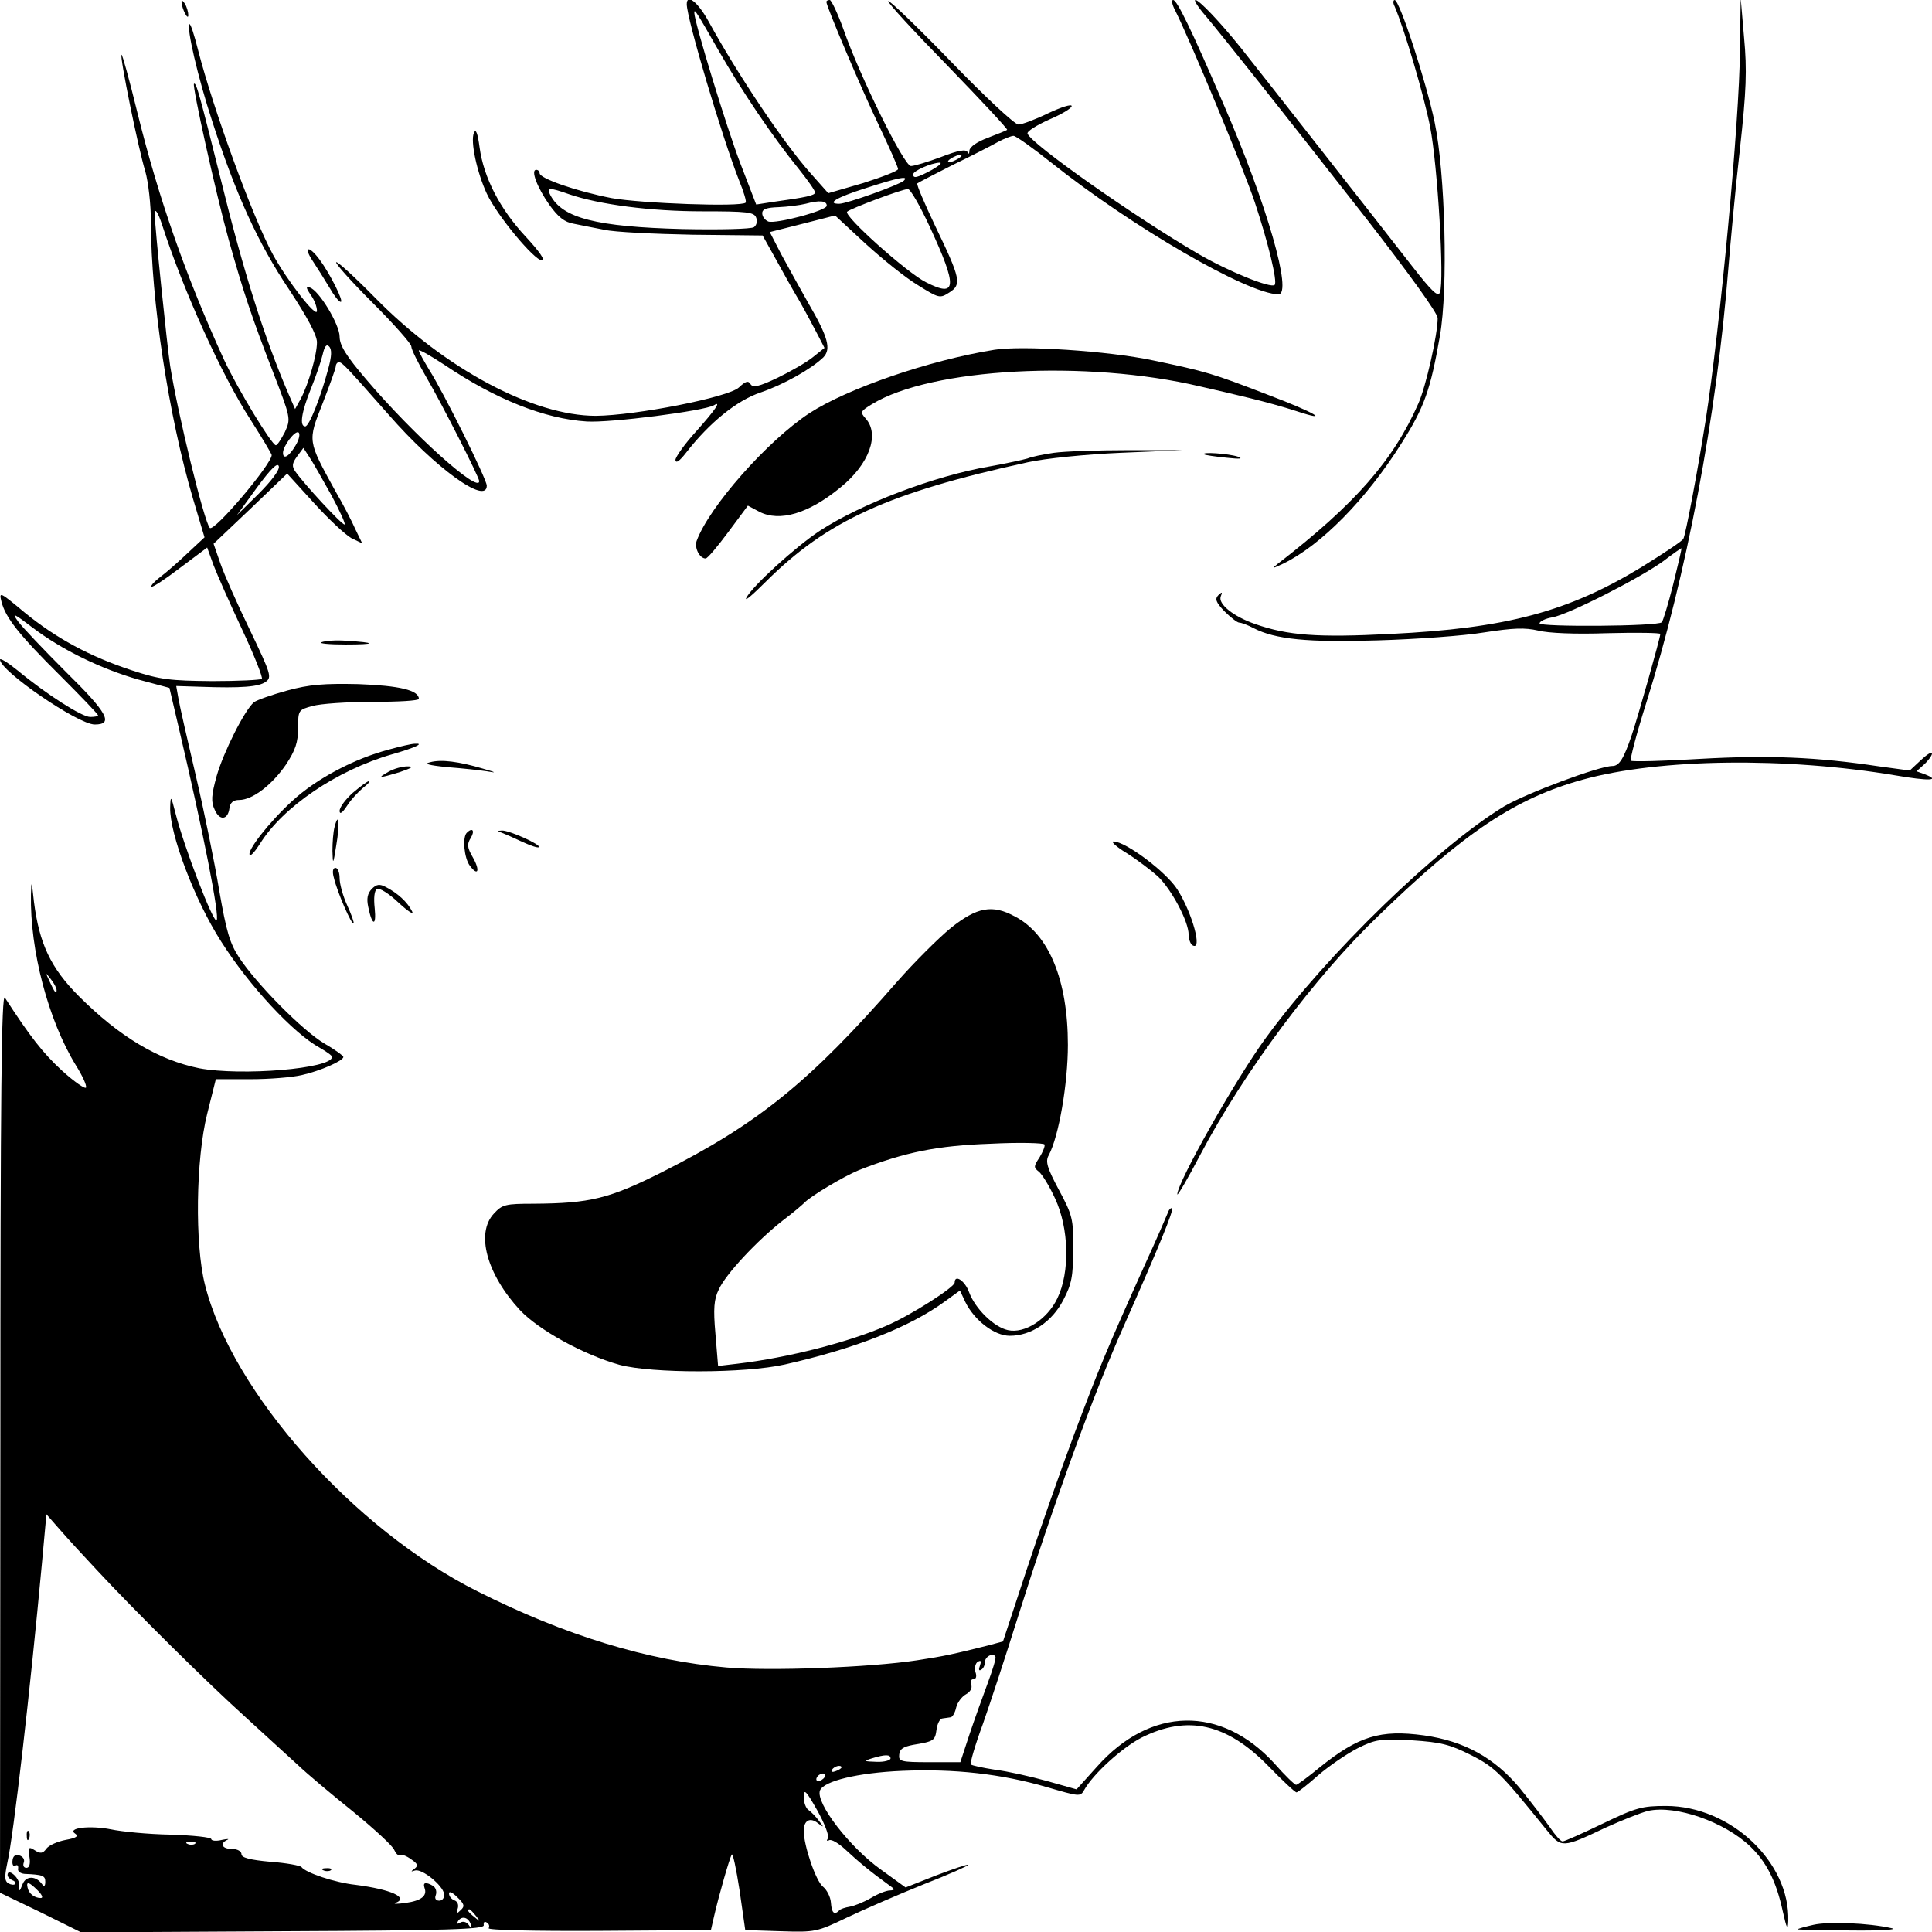 <?xml version="1.0" standalone="no"?>
<!DOCTYPE svg PUBLIC "-//W3C//DTD SVG 20010904//EN"
 "http://www.w3.org/TR/2001/REC-SVG-20010904/DTD/svg10.dtd">
<svg version="1.0" xmlns="http://www.w3.org/2000/svg"
 width="512pt" height="512pt" viewBox="0 0 512 512"
 preserveAspectRatio="xMidYMid meet">
<g transform="translate(0,512) scale(0.1,-0.1)"
fill="#000000" stroke="none">
<path d="M481 5115 c1 -19 18 -51 18 -35 0 8 -4 22 -9 30 -5 8 -9 11 -9 5z"/>
<path d="M1820 5109 c0 -38 93 -351 139 -468 12 -29 20 -56 17 -58 -11 -12
-278 -2 -355 12 -93 18 -191 52 -191 66 0 5 -4 9 -9 9 -15 0 2 -46 35 -93 23
-32 40 -46 65 -50 19 -4 55 -11 81 -16 26 -6 131 -11 233 -13 l186 -2 34 -61
c18 -33 47 -85 65 -115 17 -30 38 -70 48 -89 l17 -33 -30 -24 c-17 -14 -59
-38 -94 -55 -50 -24 -66 -27 -72 -17 -6 10 -13 8 -31 -9 -28 -26 -273 -74
-379 -75 -166 0 -399 124 -584 312 -54 55 -101 98 -104 95 -3 -3 41 -52 97
-108 56 -56 102 -108 102 -115 0 -8 18 -44 40 -82 40 -68 140 -265 140 -275 0
-34 -175 123 -299 269 -54 63 -71 91 -71 114 0 32 -55 123 -79 130 -11 4 -10
-1 2 -19 10 -13 17 -32 17 -43 0 -21 -79 80 -117 150 -53 97 -158 385 -198
541 -10 40 -20 71 -23 69 -8 -9 22 -140 60 -256 62 -193 122 -325 204 -447 48
-73 74 -121 74 -140 0 -33 -22 -110 -43 -150 l-15 -27 -17 39 c-65 151 -120
326 -180 570 -56 224 -65 258 -71 253 -5 -6 58 -291 92 -413 38 -136 62 -208
116 -347 49 -127 49 -127 33 -163 -10 -19 -20 -35 -24 -35 -11 1 -100 147
-137 226 -100 218 -173 425 -230 656 -21 86 -40 155 -42 153 -5 -5 44 -247 63
-309 8 -28 15 -88 15 -136 0 -204 47 -513 111 -730 l31 -104 -44 -41 c-23 -22
-56 -51 -72 -63 -16 -12 -27 -24 -25 -27 3 -2 37 20 76 50 l72 54 17 -47 c10
-26 44 -103 76 -171 32 -68 55 -127 52 -130 -3 -3 -63 -6 -132 -6 -111 1 -138
4 -211 28 -113 37 -203 86 -286 154 -66 55 -68 56 -61 28 11 -42 45 -86 158
-198 54 -54 98 -100 98 -103 0 -2 -9 -4 -21 -4 -22 0 -116 60 -192 123 -26 21
-47 34 -47 29 0 -30 207 -172 251 -172 51 0 34 31 -77 140 -58 58 -115 118
-126 133 -18 25 -12 22 38 -16 79 -60 183 -110 281 -138 l82 -22 26 -111 c64
-273 108 -496 99 -505 -8 -9 -86 193 -109 284 -12 47 -13 48 -14 15 -2 -69 65
-246 135 -355 74 -117 192 -244 262 -282 17 -10 32 -20 32 -24 0 -31 -240 -51
-352 -30 -108 22 -211 83 -319 191 -75 75 -105 140 -119 250 -6 56 -7 59 -8
20 -3 -148 46 -334 119 -453 17 -27 29 -53 27 -59 -2 -5 -31 15 -64 45 -51 47
-85 91 -151 193 -9 15 -12 -248 -12 -1176 l-1 -1196 108 -52 107 -53 535 3
c438 2 534 5 532 16 -1 8 2 11 8 7 6 -3 8 -10 5 -15 -3 -5 120 -8 292 -7 l297
2 8 35 c13 57 41 154 47 165 3 6 12 -37 21 -95 l15 -105 94 -3 c91 -3 96 -2
175 36 44 21 136 61 203 88 67 26 120 50 119 52 -2 2 -40 -11 -85 -28 l-81
-32 -65 47 c-83 59 -174 177 -162 210 10 25 100 47 217 52 139 6 264 -8 384
-43 86 -25 89 -26 99 -8 24 43 100 112 152 139 122 61 226 38 337 -76 37 -38
70 -69 74 -69 3 0 29 20 57 45 29 25 76 57 105 72 48 24 60 25 143 21 78 -5
101 -11 157 -39 65 -33 79 -48 201 -199 39 -48 41 -48 157 7 42 19 92 39 112
44 73 16 202 -29 270 -94 43 -41 69 -92 86 -170 11 -49 14 -55 15 -28 5 156
-153 305 -324 305 -63 0 -79 -4 -168 -47 -54 -26 -101 -47 -106 -47 -5 0 -20
17 -34 38 -14 20 -50 67 -80 104 -67 80 -147 124 -253 139 -116 16 -174 -2
-277 -85 -30 -25 -59 -46 -62 -46 -4 0 -30 25 -58 57 -141 154 -328 151 -470
-9 l-54 -60 -78 22 c-43 12 -105 26 -138 30 -32 5 -61 11 -64 14 -3 3 11 51
32 108 20 57 61 182 91 278 96 305 201 594 284 780 91 205 131 303 126 308 -3
2 -9 -4 -12 -14 -4 -10 -29 -68 -57 -129 -105 -233 -126 -285 -190 -455 -36
-96 -93 -259 -127 -362 l-62 -188 -41 -11 c-88 -22 -114 -28 -187 -39 -124
-19 -392 -29 -505 -19 -208 18 -428 85 -660 202 -327 164 -651 528 -722 813
-27 107 -24 332 6 452 l23 92 91 0 c51 0 112 5 137 11 49 11 110 38 110 48 0
3 -23 20 -51 36 -57 34 -178 156 -225 227 -25 38 -34 69 -53 178 -12 73 -40
210 -62 304 -22 94 -43 186 -46 204 l-6 34 64 -2 c110 -4 155 0 173 13 17 12
14 21 -42 138 -33 68 -68 147 -78 176 l-18 52 98 93 97 93 71 -78 c38 -42 83
-84 99 -93 l29 -14 -18 37 c-9 21 -33 67 -54 103 -73 133 -73 130 -33 231 19
49 35 93 35 99 0 5 4 10 8 10 9 0 19 -11 132 -139 124 -142 260 -240 260 -188
0 17 -114 246 -152 306 -15 25 -28 48 -28 52 0 4 30 -13 68 -38 135 -91 265
-143 377 -150 62 -4 312 28 337 43 21 13 3 -13 -47 -69 -30 -33 -55 -68 -55
-76 1 -10 11 -3 28 19 62 80 135 139 198 160 61 21 134 62 166 93 21 22 13 53
-40 144 -21 37 -53 95 -71 128 l-31 60 87 22 86 22 81 -75 c45 -41 107 -91
139 -110 56 -35 58 -35 83 -19 33 21 30 36 -38 177 -28 59 -50 110 -47 112 2
2 45 24 94 49 50 24 104 52 120 61 17 9 35 16 41 16 6 0 51 -32 100 -71 212
-169 520 -348 602 -349 38 0 -30 238 -146 505 -86 200 -123 275 -133 275 -5 0
-3 -12 5 -27 39 -77 182 -421 211 -508 36 -108 61 -212 53 -220 -10 -10 -123
36 -202 82 -170 99 -444 292 -453 319 -2 6 24 22 57 37 33 14 60 30 60 36 0 6
-28 -3 -62 -19 -35 -17 -70 -30 -79 -30 -10 0 -90 75 -178 166 -89 92 -164
164 -167 161 -3 -3 68 -80 157 -171 89 -92 160 -168 158 -170 -2 -2 -25 -11
-51 -21 -29 -11 -48 -24 -49 -34 0 -9 -3 -11 -5 -4 -4 8 -24 5 -70 -13 -35
-13 -71 -24 -80 -24 -18 0 -135 237 -179 363 -15 42 -32 77 -36 77 -5 0 -9 -2
-9 -5 0 -12 93 -231 139 -327 28 -59 51 -111 51 -116 0 -5 -42 -21 -92 -37
l-93 -27 -47 53 c-73 82 -195 265 -270 402 -28 51 -58 75 -58 46z m85 -124
c62 -108 143 -228 212 -313 24 -30 43 -57 43 -62 0 -8 -24 -13 -111 -25 l-45
-7 -42 109 c-35 91 -122 375 -122 399 0 12 5 4 65 -101z m635 -285 c-8 -5 -19
-10 -25 -10 -5 0 -3 5 5 10 8 5 20 10 25 10 6 0 3 -5 -5 -10z m-70 -30 c-39
-21 -50 -24 -50 -12 0 9 47 30 70 31 8 0 -1 -8 -20 -19z m-75 -29 c-12 -11
-151 -61 -171 -61 -35 0 -7 17 69 41 89 29 117 34 102 20z m-886 -36 c79 -27
215 -45 352 -45 119 0 138 -2 143 -17 4 -9 1 -20 -6 -25 -7 -5 -92 -7 -189 -5
-229 6 -318 29 -350 89 -12 22 -4 22 50 3z m955 -86 c74 -160 72 -189 -10
-147 -49 24 -219 176 -209 187 8 8 146 60 161 60 6 1 32 -44 58 -100z m-273
56 c1 -13 -135 -49 -155 -42 -9 4 -16 13 -16 22 0 11 12 15 43 16 23 1 56 5
72 9 37 10 56 8 56 -5z m-1761 -52 c56 -173 157 -397 235 -517 30 -47 55 -89
55 -92 0 -24 -153 -205 -164 -193 -15 16 -85 303 -105 429 -8 52 -41 371 -41
403 0 18 9 4 20 -30z m440 -380 c-21 -79 -51 -153 -61 -153 -16 0 -10 38 15
100 13 32 27 73 31 90 5 22 10 29 17 22 8 -8 7 -26 -2 -59z m-87 -204 c-17
-29 -33 -38 -33 -19 0 18 32 60 41 54 5 -3 2 -19 -8 -35z m95 -131 c23 -43 39
-78 35 -78 -8 0 -106 106 -130 140 -10 14 -9 22 4 40 l17 23 15 -23 c9 -13 35
-59 59 -102z m-193 3 l-57 -56 53 73 c37 50 55 68 58 56 2 -10 -20 -39 -54
-73z m-535 -1315 c0 -12 -5 -7 -19 24 -11 24 -11 24 3 6 9 -11 16 -24 16 -30z
m105 -1535 c100 -108 295 -301 395 -391 51 -47 114 -104 139 -127 25 -24 92
-80 148 -125 56 -46 105 -91 108 -101 4 -9 10 -15 14 -13 4 3 18 -2 30 -11 18
-12 20 -17 10 -25 -11 -8 -11 -9 1 -5 19 5 73 -39 77 -62 1 -10 -4 -18 -13
-18 -9 0 -13 6 -9 15 3 9 0 19 -7 24 -19 11 -28 10 -23 -5 8 -21 -8 -34 -50
-40 -22 -3 -34 -3 -27 0 37 14 -12 36 -106 48 -55 6 -132 32 -143 47 -3 4 -40
11 -82 14 -55 5 -77 11 -77 20 0 8 -11 14 -25 14 -26 0 -34 14 -13 24 7 3 1 3
-14 0 -16 -4 -28 -2 -28 2 0 5 -48 10 -108 12 -59 1 -130 8 -158 14 -55 11
-119 4 -94 -12 9 -6 2 -11 -26 -16 -21 -4 -44 -14 -51 -23 -9 -13 -16 -14 -30
-5 -17 11 -19 9 -15 -17 3 -18 0 -29 -8 -29 -7 0 -10 6 -7 14 3 8 -2 16 -12
19 -11 3 -17 -2 -18 -15 -1 -10 3 -16 8 -12 5 3 8 0 7 -8 -2 -7 6 -13 17 -14
49 -2 55 -5 55 -21 0 -11 -3 -14 -8 -7 -16 23 -43 24 -52 1 -9 -22 -9 -22 -9
-1 -1 20 -31 44 -31 25 0 -5 6 -11 13 -14 6 -2 10 -7 7 -10 -3 -3 -11 -2 -18
2 -10 6 -10 18 -3 52 17 74 61 460 92 795 l12 131 36 -41 c20 -23 63 -70 96
-105z m2362 -303 c-13 -35 -35 -96 -48 -135 l-24 -73 -82 0 c-76 0 -82 2 -80
20 1 15 11 21 37 26 55 9 58 11 62 41 2 15 9 29 16 29 6 1 16 2 21 3 5 0 12
12 15 26 3 13 15 29 26 35 11 6 17 16 14 25 -4 8 -1 15 6 15 7 0 9 8 5 19 -3
11 0 23 6 27 9 5 10 2 6 -10 -4 -10 -3 -15 3 -11 6 3 10 12 10 20 0 15 23 27
28 14 2 -4 -8 -36 -21 -71z m-257 -198 c0 -5 -17 -10 -37 -9 -34 1 -35 2 -13
9 36 11 50 11 50 0z m-130 -24 c0 -2 -7 -7 -16 -10 -8 -3 -12 -2 -9 4 6 10 25
14 25 6z m-45 -26 c-3 -5 -11 -10 -16 -10 -6 0 -7 5 -4 10 3 6 11 10 16 10 6
0 7 -4 4 -10z m9 -162 c-4 -6 -3 -8 3 -5 6 4 26 -8 45 -26 32 -30 67 -59 113
-92 17 -12 18 -14 3 -15 -9 0 -32 -9 -50 -20 -19 -11 -44 -21 -56 -23 -12 -2
-25 -6 -28 -10 -13 -13 -20 -7 -22 21 -1 15 -11 34 -21 42 -19 15 -51 109 -51
148 0 28 17 37 38 20 16 -12 16 -11 2 7 -8 11 -21 24 -27 28 -7 4 -13 20 -13
35 0 23 6 17 36 -36 19 -34 32 -67 28 -74z m-1677 -14 c-3 -3 -12 -4 -19 -1
-8 3 -5 6 6 6 11 1 17 -2 13 -5z m-417 -124 c12 -12 15 -20 8 -20 -17 0 -32
12 -35 28 -4 17 4 15 27 -8z m1121 -52 c-11 -11 -13 -10 -8 4 3 9 0 19 -9 22
-8 3 -14 11 -14 18 0 7 9 3 22 -10 19 -18 20 -24 9 -34z m40 -15 c13 -16 12
-17 -3 -4 -17 13 -22 21 -14 21 2 0 10 -8 17 -17z m-13 -24 c3 -12 2 -12 -6 0
-6 8 -15 10 -22 6 -9 -5 -11 -4 -6 4 10 15 28 10 34 -10z"/>
<path d="M71 254 c0 -11 3 -14 6 -6 3 7 2 16 -1 19 -3 4 -6 -2 -5 -13z"/>
<path d="M858 163 c7 -3 16 -2 19 1 4 3 -2 6 -13 5 -11 0 -14 -3 -6 -6z"/>
<path d="M3195 5078 c46 -55 192 -238 428 -540 111 -143 187 -248 187 -261 0
-44 -31 -181 -51 -226 -67 -152 -168 -267 -374 -426 -16 -13 -13 -12 15 1 101
49 221 171 314 319 61 96 77 142 102 285 22 126 14 432 -14 566 -22 106 -93
324 -106 324 -4 0 -5 -8 0 -17 26 -61 77 -233 94 -319 20 -103 38 -408 26
-439 -5 -13 -21 2 -74 70 -73 94 -404 516 -455 580 -54 67 -109 125 -119 125
-5 0 7 -19 27 -42z"/>
<path d="M4611 4987 c-1 -187 -53 -739 -91 -982 -21 -133 -53 -303 -59 -313
-3 -6 -53 -39 -111 -75 -194 -118 -357 -162 -665 -177 -194 -10 -272 -4 -358
26 -58 20 -99 53 -92 73 5 13 4 13 -6 4 -10 -10 -7 -19 16 -43 16 -16 34 -30
39 -30 6 0 24 -7 39 -15 56 -29 142 -38 329 -32 101 3 227 12 281 21 78 12
108 13 143 5 27 -7 99 -10 184 -7 77 2 140 1 140 -2 0 -10 -59 -219 -76 -269
-21 -62 -33 -81 -51 -81 -35 0 -230 -73 -287 -107 -175 -106 -470 -392 -631
-613 -80 -109 -235 -384 -235 -415 0 -6 28 42 61 105 116 220 303 471 473 634
228 221 363 311 541 360 202 56 538 60 829 11 87 -15 121 -14 77 3 l-22 8 20
18 c12 11 21 24 21 29 0 6 -13 -2 -29 -17 l-30 -28 -81 11 c-166 25 -294 30
-473 20 -99 -6 -181 -8 -185 -5 -3 3 15 72 41 154 106 337 186 757 217 1147 6
72 19 216 31 320 17 154 19 210 11 295 l-9 105 -2 -138z m-177 -1416 c-13 -52
-27 -97 -30 -100 -10 -11 -324 -13 -324 -3 0 5 15 13 34 16 44 8 232 104 294
149 26 20 48 35 48 34 1 -1 -9 -44 -22 -96z"/>
<path d="M1256 4768 c-10 -22 8 -105 34 -161 27 -58 126 -177 146 -177 10 0
-6 23 -43 63 -68 73 -111 156 -122 236 -5 38 -10 51 -15 39z"/>
<path d="M829 4428 c12 -18 32 -50 44 -70 12 -21 25 -38 30 -38 9 0 -28 74
-56 112 -29 39 -44 35 -18 -4z"/>
<path d="M2635 4193 c-174 -28 -390 -103 -490 -168 -111 -73 -266 -248 -299
-339 -6 -18 8 -46 24 -46 5 0 31 31 60 70 l52 70 30 -16 c54 -28 131 -5 215
64 77 62 105 141 67 183 -15 17 -14 19 17 38 157 96 568 118 869 47 36 -8 95
-22 132 -31 37 -9 92 -24 122 -34 97 -32 50 -4 -72 42 -150 58 -164 62 -307
92 -118 25 -347 40 -420 28z"/>
<path d="M2793 3920 c-29 -4 -61 -11 -70 -15 -10 -3 -55 -13 -100 -21 -147
-25 -343 -100 -451 -171 -65 -43 -178 -146 -194 -177 -6 -12 17 8 52 43 162
161 323 235 694 316 45 10 153 21 245 25 l166 7 -145 0 c-80 0 -169 -3 -197
-7z"/>
<path d="M3191 3916 c2 -2 29 -6 59 -9 36 -4 46 -3 30 3 -25 8 -97 13 -89 6z"/>
<path d="M852 3418 c-9 -3 19 -6 63 -6 83 0 84 5 2 10 -26 2 -55 0 -65 -4z"/>
<path d="M761 3290 c-40 -11 -80 -25 -88 -31 -25 -21 -81 -133 -99 -196 -14
-51 -15 -68 -5 -89 13 -30 35 -27 39 4 2 15 10 22 26 22 35 0 87 40 124 94 25
38 32 59 32 97 0 47 1 48 38 58 20 6 92 11 160 11 67 0 122 3 122 8 0 23 -52
35 -160 39 -92 2 -130 -1 -189 -17z"/>
<path d="M1032 3134 c-95 -25 -194 -78 -258 -137 -62 -57 -121 -133 -112 -143
3 -3 15 11 27 30 61 98 204 195 350 237 63 18 87 30 60 28 -8 0 -38 -7 -67
-15z"/>
<path d="M1140 3100 c-18 -4 -5 -8 45 -13 39 -3 86 -8 105 -11 28 -5 25 -3
-10 7 -64 19 -111 25 -140 17z"/>
<path d="M1030 3075 c-32 -18 -26 -18 30 -1 32 11 38 15 20 15 -14 0 -36 -6
-50 -14z"/>
<path d="M935 3019 c-19 -17 -35 -38 -35 -48 0 -10 7 -6 20 14 10 16 30 37 42
47 13 10 20 18 16 18 -4 0 -23 -14 -43 -31z"/>
<path d="M887 2930 c-4 -14 -6 -43 -6 -65 1 -38 2 -37 10 14 10 58 7 92 -4 51z"/>
<path d="M1237 2913 c-12 -12 -7 -67 8 -87 22 -30 28 -13 8 22 -15 26 -16 35
-5 52 11 19 4 28 -11 13z"/>
<path d="M1330 2913 c8 -3 33 -14 54 -24 22 -10 42 -17 44 -14 7 6 -79 45 -98
44 -13 -1 -13 -1 0 -6z"/>
<path d="M2986 2859 c27 -17 64 -45 83 -62 36 -35 81 -119 81 -154 0 -12 5
-25 10 -28 28 -17 0 85 -40 148 -29 46 -137 127 -169 127 -8 0 7 -14 35 -31z"/>
<path d="M885 2793 c9 -38 47 -125 52 -120 2 2 -6 24 -17 48 -11 24 -20 56
-20 72 0 15 -5 27 -11 27 -7 0 -9 -10 -4 -27z"/>
<path d="M985 2764 c-11 -12 -14 -25 -9 -48 10 -50 22 -52 17 -3 -3 27 -1 47
6 51 6 4 32 -12 57 -36 26 -24 42 -34 36 -23 -12 24 -38 48 -69 64 -17 9 -25
8 -38 -5z"/>
<path d="M2520 2661 c-33 -27 -97 -91 -142 -142 -231 -265 -369 -377 -623
-505 -141 -71 -192 -83 -341 -84 -74 0 -83 -2 -105 -26 -49 -52 -19 -161 69
-256 50 -53 168 -118 264 -145 86 -23 332 -23 438 1 186 42 331 99 424 167
l40 29 14 -30 c24 -49 77 -90 118 -90 57 0 112 37 142 95 22 42 26 63 26 135
1 79 -2 90 -38 157 -31 58 -36 75 -27 91 27 50 51 190 51 293 0 171 -50 293
-140 340 -60 33 -101 25 -170 -30z m235 -608 c-16 -24 -16 -27 -2 -38 8 -6 28
-38 43 -71 37 -79 40 -195 6 -265 -27 -56 -87 -94 -131 -84 -37 8 -87 57 -103
101 -11 30 -38 48 -38 25 0 -12 -115 -86 -180 -114 -98 -43 -260 -85 -396
-101 l-51 -6 -7 85 c-6 67 -4 92 9 118 18 40 101 129 170 183 28 21 52 42 55
45 16 18 105 71 146 88 123 48 208 65 349 70 77 4 142 2 143 -2 2 -4 -4 -19
-13 -34z"/>
<path d="M4806 19 c-22 -5 -41 -10 -42 -12 -1 -1 61 -2 139 -3 79 -1 128 2
110 6 -61 14 -168 18 -207 9z"/>
</g>
</svg>
